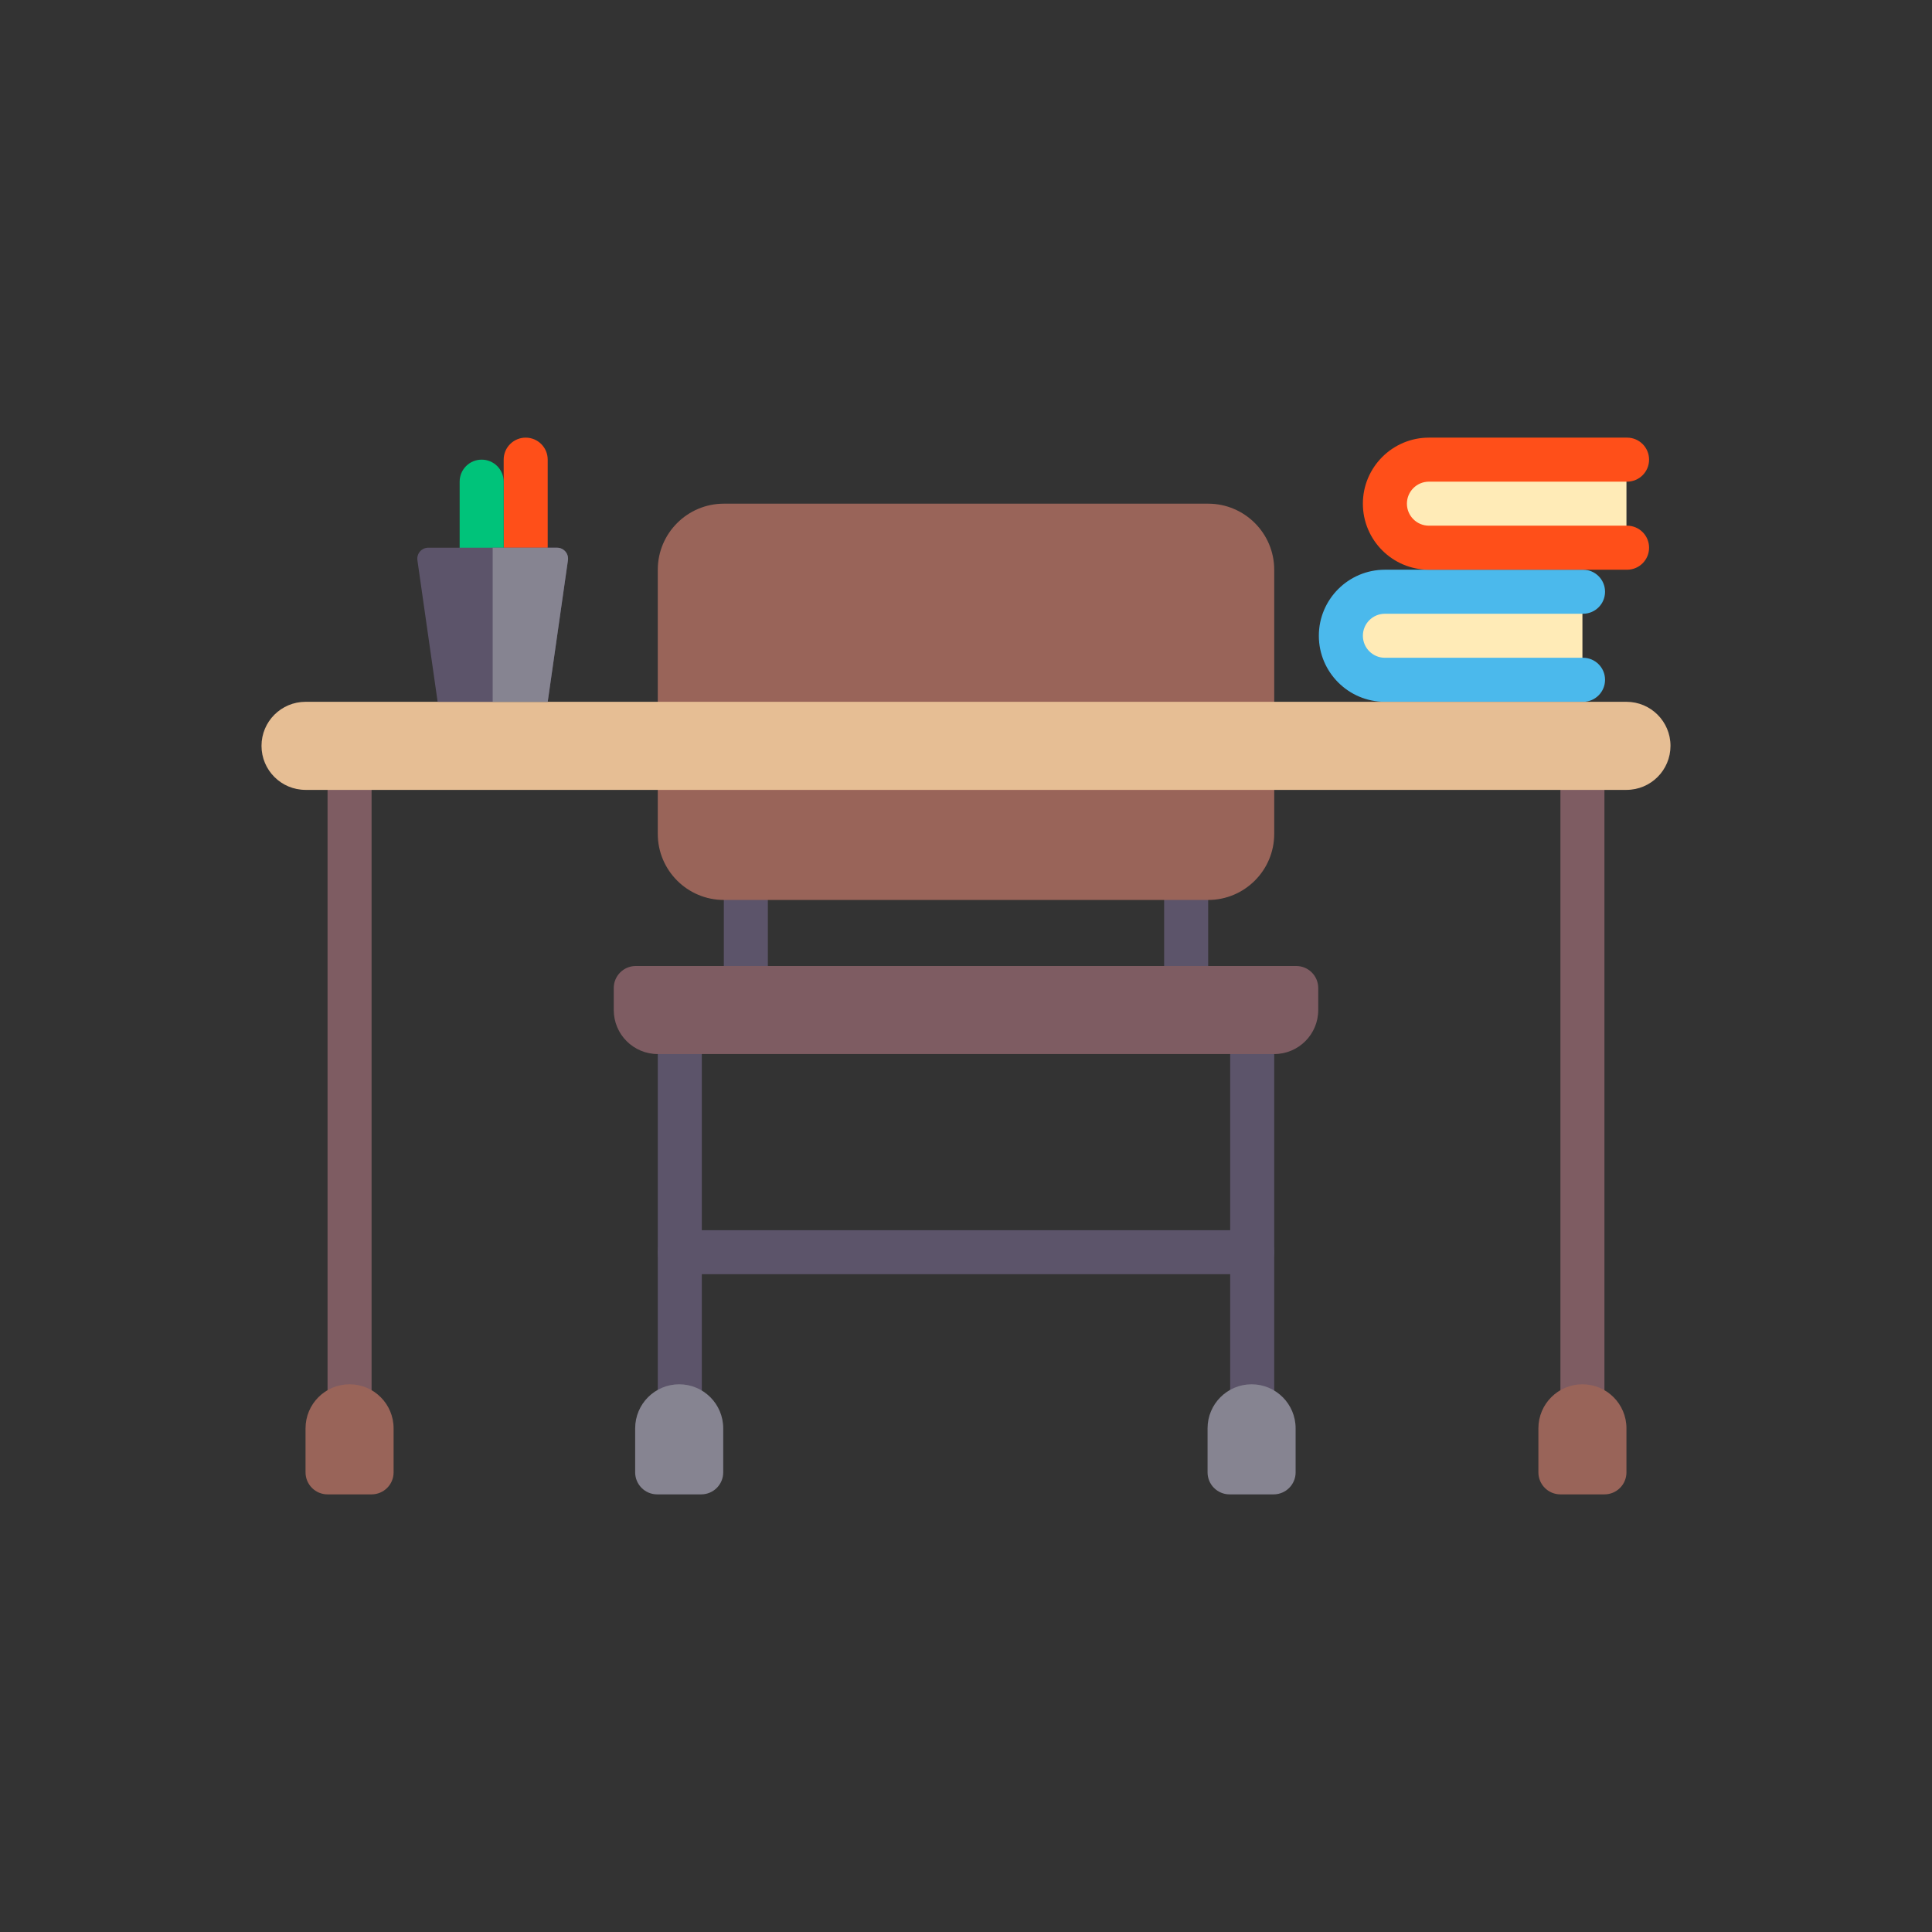 <?xml version="1.0" encoding="utf-8"?>
<!-- Generator: Adobe Illustrator 16.0.0, SVG Export Plug-In . SVG Version: 6.00 Build 0)  -->
<!DOCTYPE svg PUBLIC "-//W3C//DTD SVG 1.1//EN" "http://www.w3.org/Graphics/SVG/1.1/DTD/svg11.dtd">
<svg version="1.1" id="Layer_1" xmlns="http://www.w3.org/2000/svg" xmlns:xlink="http://www.w3.org/1999/xlink" x="0px" y="0px"
	 width="350px" height="350px" viewBox="0 0 350 350" enable-background="new 0 0 350 350" xml:space="preserve">
<rect x="0" y="0" width="350" height="350" fill="#333333" stroke="none"/>
<g>
	<g>
		<rect x="250.777" y="83.27" fill="#FFEBB7" width="43.871" height="15.953"/>
	</g>
	<g>
		<rect x="242.801" y="107.199" fill="#FFEBB7" width="43.871" height="15.953"/>
	</g>
	<g>
		<g>
			<path fill="#5C546A" d="M135.117,178.988c-2.205,0-3.988-1.783-3.988-3.988v-15.953c0-2.205,1.784-3.988,3.988-3.988
				s3.988,1.784,3.988,3.988V175C139.105,177.205,137.321,178.988,135.117,178.988z"/>
		</g>
	</g>
	<g>
		<g>
			<path fill="#5C546A" d="M214.883,178.988c-2.205,0-3.988-1.783-3.988-3.988v-15.953c0-2.205,1.783-3.988,3.988-3.988
				c2.203,0,3.988,1.784,3.988,3.988V175C218.871,177.205,217.086,178.988,214.883,178.988z"/>
		</g>
	</g>
	<g>
		<path fill="#996459" d="M218.871,91.246h-87.742c-6.598,0-11.965,5.367-11.965,11.965v47.859c0,6.598,5.367,11.965,11.965,11.965
			h87.742c6.598,0,11.965-5.367,11.965-11.965v-47.859C230.836,96.613,225.469,91.246,218.871,91.246z"/>
	</g>
	<g>
		<g>
			<path fill="#5C546A" d="M123.152,258.754c-2.205,0-3.988-1.783-3.988-3.988v-63.813c0-2.205,1.784-3.988,3.988-3.988
				s3.988,1.783,3.988,3.988v63.813C127.141,256.971,125.356,258.754,123.152,258.754z"/>
		</g>
	</g>
	<g>
		<g>
			<path fill="#7E5C62" d="M63.328,258.754c-2.205,0-3.988-1.783-3.988-3.988V143.094c0-2.205,1.784-3.988,3.988-3.988
				s3.988,1.784,3.988,3.988v111.672C67.316,256.971,65.532,258.754,63.328,258.754z"/>
		</g>
	</g>
	<g>
		<path fill="#996459" d="M63.328,250.777L63.328,250.777c-4.406,0-7.977,3.571-7.977,7.977v7.977c0,2.202,1.786,3.988,3.988,3.988
			h7.977c2.203,0,3.988-1.786,3.988-3.988v-7.977C71.305,254.349,67.734,250.777,63.328,250.777z"/>
	</g>
	<g>
		<g>
			<path fill="#7E5C62" d="M286.671,258.754c-2.204,0-3.988-1.783-3.988-3.988V143.094c0-2.205,1.784-3.988,3.988-3.988
				c2.205,0,3.988,1.784,3.988,3.988v111.672C290.659,256.971,288.876,258.754,286.671,258.754z"/>
		</g>
	</g>
	<g>
		<path fill="#996459" d="M286.672,250.777L286.672,250.777c-4.405,0-7.977,3.571-7.977,7.977v7.977
			c0,2.202,1.785,3.988,3.988,3.988h7.977c2.203,0,3.988-1.786,3.988-3.988v-7.977C294.648,254.349,291.077,250.777,286.672,250.777
			z"/>
	</g>
	<g>
		<g>
			<path fill="#5C546A" d="M226.848,258.754c-2.205,0-3.988-1.783-3.988-3.988v-63.813c0-2.205,1.783-3.988,3.988-3.988
				c2.203,0,3.988,1.783,3.988,3.988v63.813C230.836,256.971,229.051,258.754,226.848,258.754z"/>
		</g>
	</g>
	<g>
		<g>
			<path fill="#5C546A" d="M226.848,230.836H123.152c-2.205,0-3.988-1.783-3.988-3.988s1.784-3.988,3.988-3.988h103.695
				c2.205,0,3.988,1.783,3.988,3.988S229.051,230.836,226.848,230.836z"/>
		</g>
	</g>
	<g>
		<g>
			<path fill="#4BB9EC" d="M286.781,127.141h-35.895c-6.598,0-11.965-5.367-11.965-11.965s5.367-11.965,11.965-11.965h35.895
				c2.204,0,3.988,1.784,3.988,3.988s-1.784,3.988-3.988,3.988h-35.895c-2.2,0-3.988,1.788-3.988,3.988s1.788,3.988,3.988,3.988
				h35.895c2.204,0,3.988,1.784,3.988,3.988S288.985,127.141,286.781,127.141z"/>
		</g>
	</g>
	<g>
		<g>
			<path fill="#FF4F19" d="M294.758,103.211h-35.895c-6.598,0-11.965-5.367-11.965-11.965s5.367-11.965,11.965-11.965h35.895
				c2.204,0,3.988,1.784,3.988,3.988s-1.784,3.988-3.988,3.988h-35.895c-2.2,0-3.988,1.788-3.988,3.988s1.788,3.988,3.988,3.988
				h35.895c2.204,0,3.988,1.784,3.988,3.988S296.962,103.211,294.758,103.211z"/>
		</g>
	</g>
	<g>
		<g>
			<path fill="#FF4F19" d="M95.234,107.199c-2.205,0-3.988-1.784-3.988-3.988V83.27c0-2.205,1.784-3.988,3.988-3.988
				s3.988,1.784,3.988,3.988v19.941C99.223,105.416,97.439,107.199,95.234,107.199z"/>
		</g>
	</g>
	<g>
		<g>
			<path fill="#00C37A" d="M87.258,111.188c-2.205,0-3.988-1.784-3.988-3.988V87.258c0-2.205,1.784-3.988,3.988-3.988
				s3.988,1.784,3.988,3.988v19.941C91.246,109.404,89.462,111.188,87.258,111.188z"/>
		</g>
	</g>
	<g>
		<path fill="#E6BE94" d="M294.648,143.094h-67.691H55.352c-4.406,0-7.977-3.571-7.977-7.977l0,0c0-4.406,3.571-7.977,7.977-7.977
			h239.297c4.405,0,7.977,3.571,7.977,7.977l0,0C302.625,139.522,299.054,143.094,294.648,143.094z"/>
	</g>
	<g>
		<path fill="#868491" d="M123.043,250.777L123.043,250.777c-4.405,0-7.977,3.571-7.977,7.977v7.977
			c0,2.202,1.786,3.988,3.988,3.988h7.977c2.203,0,3.988-1.786,3.988-3.988v-7.977C131.02,254.349,127.448,250.777,123.043,250.777z
			"/>
	</g>
	<g>
		<path fill="#868491" d="M226.738,250.777L226.738,250.777c-4.405,0-7.977,3.571-7.977,7.977v7.977
			c0,2.202,1.786,3.988,3.988,3.988h7.977c2.203,0,3.988-1.786,3.988-3.988v-7.977C234.715,254.349,231.144,250.777,226.738,250.777
			z"/>
	</g>
	<g>
		<path fill="#7E5C62" d="M230.836,190.953H119.164c-4.406,0-7.977-3.571-7.977-7.977v-3.988c0-2.202,1.786-3.988,3.988-3.988
			h119.648c2.202,0,3.988,1.786,3.988,3.988v3.988C238.813,187.382,235.241,190.953,230.836,190.953z"/>
	</g>
	<g>
		<path fill="#5C546A" d="M100.912,99.223H77.592c-1.213,0-2.146,1.075-1.974,2.276l3.663,25.642h19.941l3.663-25.642
			C103.058,100.297,102.125,99.223,100.912,99.223z"/>
	</g>
	<g>
		<path fill="#868491" d="M100.912,99.223h-11.66v27.918h9.971l3.663-25.642C103.058,100.297,102.125,99.223,100.912,99.223z"/>
	</g>
</g>
</svg>
